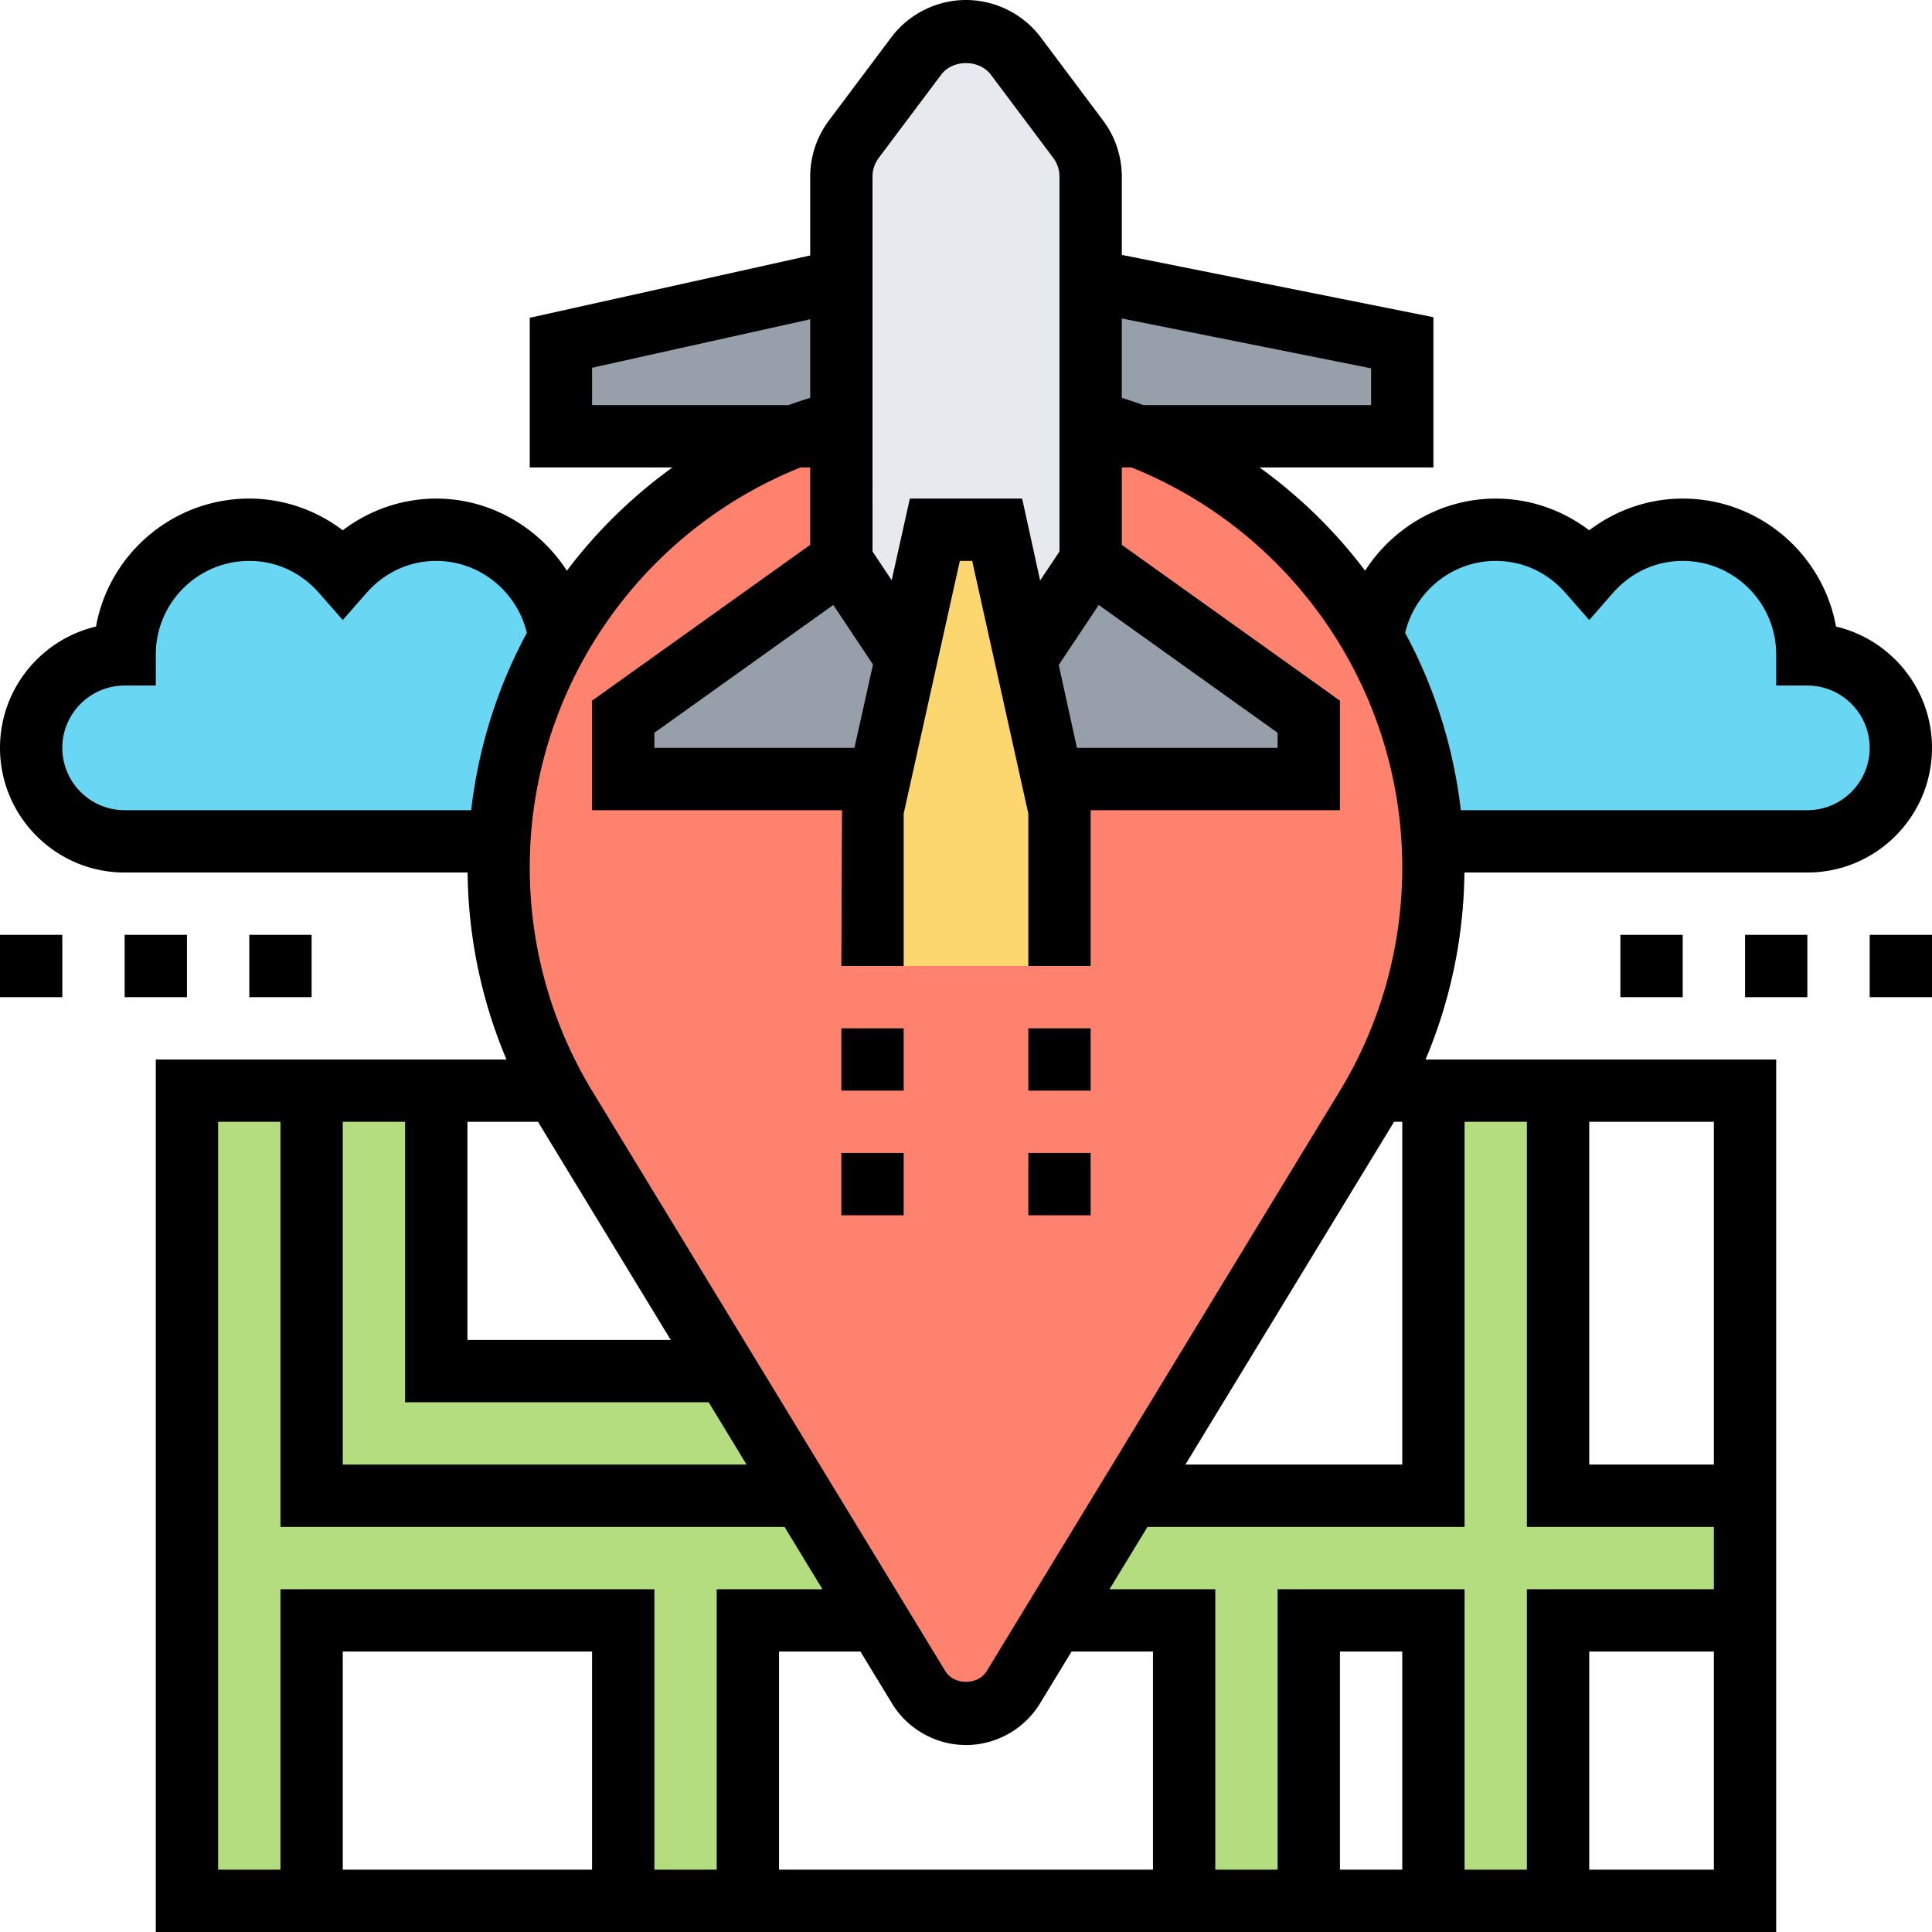 <svg height="496pt" viewBox="0 0 496 496" width="496pt" xmlns="http://www.w3.org/2000/svg"><path d="M448 384v32h-48v72h-32v-72h-32v72h-32v-72h-32l-.96-.64L290.077 384H368V280h32v104zm0 0M224.96 415.36l-.96.64h-32v72h-32v-72H80v72H48V280h32v104h125.922zm0 0" fill="#b4dd7f"/><path d="M205.922 384H80V280h32v72h72l1.762-1.04zm0 0" fill="#b4dd7f"/><path d="M464 168c13.281 0 24 10.719 24 24s-10.719 24-24 24h-96.16c-1.121-18.96-6.64-36.8-15.52-52.32C354.398 148.078 367.762 136 384 136c9.602 0 18.16 4.32 24 11.04 5.84-6.72 14.398-11.04 24-11.04 17.68 0 32 14.32 32 32zm0 0M143.68 163.2l.242.16c-9.043 15.6-14.64 33.519-15.762 52.64H32c-13.281 0-24-10.719-24-24s10.719-24 24-24c0-17.68 14.32-32 32-32 9.602 0 18.16 4.32 24 11.04 5.84-6.72 14.398-11.04 24-11.04 16.078 0 29.36 11.84 31.68 27.2zm0 0" fill="#69d6f4"/><path d="M142.8 280c-9.679-17.52-14.8-37.2-14.8-57.281 0-2.239.078-4.48.16-6.719 1.121-19.121 6.719-37.04 15.762-52.64 2.719-4.72 5.758-9.282 9.117-13.52 13.04-16.8 30.563-30 50.723-37.84 4-1.52 8.078-2.879 12.238-4v36l-56 40v16h64l1.68.398L224 208v40h48v-40l-1.68-7.602L272 200h64v-16l-56-40v-36c4.16 1.121 8.238 2.48 12.238 4 25.442 9.84 46.64 28.238 60.082 51.68 8.88 15.52 14.399 33.36 15.52 52.32.082 2.238.16 4.48.16 6.719 0 20.082-5.121 39.761-14.8 57.281-.72 1.52-1.598 2.96-2.481 4.398L290.079 384l-19.04 31.36h-.078l-10.8 17.84c-2.56 4.241-7.2 6.8-12.161 6.8s-9.602-2.559-12.16-6.8l-10.8-17.84h-.08L205.923 384l-20.16-33.04-40.48-66.562c-.884-1.437-1.762-2.878-2.481-4.398zm0 0" fill="#ff826e"/><g fill="#969faa"><path d="M336 184v16h-64l-1.68.398-7.199-32.238.879-.16 16-24zm0 0M232.879 168.16l-7.2 32.238L224 200h-64v-16l56-40 16 24zm0 0M360 88v24h-67.762c-4-1.52-8.078-2.879-12.238-4V72zm0 0M216 72v36c-4.16 1.121-8.238 2.48-12.238 4H144V88zm0 0"/></g><path d="M272 208v40h-48v-40l1.68-7.602 7.199-32.238L240 136h16l7.121 32.16 7.2 32.238zm0 0" fill="#fcd770"/><path d="M280 108v36l-16 24-.879.16L256 136h-16l-7.121 32.16L232 168l-16-24V45.36c0-3.52 1.121-6.88 3.2-9.598l16-21.364c3.038-4 7.76-6.398 12.8-6.398s9.762 2.398 12.8 6.398l16 21.364c2.079 2.718 3.2 6.078 3.2 9.597zm0 0" fill="#e6e9ed"/><path d="M416 240h16v16h-16zm0 0M448 240h16v16h-16zm0 0M480 240h16v16h-16zm0 0M0 240h16v16H0zm0 0M32 240h16v16H32zm0 0M64 240h16v16H64zm0 0"/><path d="M496 192c0-15.113-10.527-27.816-24.64-31.145C467.983 142.191 451.616 128 432 128c-8.688 0-17.105 2.902-24 8.145-6.895-5.243-15.313-8.145-24-8.145-13.953 0-26.36 7.375-33.543 18.512-7.61-10.114-16.754-19.032-27.098-26.512H368V81.441l-80-16V45.336a24.08 24.08 0 0 0-4.809-14.399L267.2 9.602C262.695 3.594 255.52 0 248 0s-14.695 3.594-19.191 9.602l-16 21.335A24.08 24.08 0 0 0 208 45.337v20.25l-72 16V120h36.64c-10.343 7.48-19.495 16.406-27.105 26.52C138.328 135.39 125.88 128 112 128c-8.688 0-17.105 2.902-24 8.145C81.105 130.902 72.687 128 64 128c-19.617 0-35.984 14.191-39.36 32.855C10.528 164.184 0 176.887 0 192c0 17.648 14.352 32 32 32h88.047a126.62 126.62 0 0 0 9.976 48H40v224h416V272h-90.016a126.768 126.768 0 0 0 9.977-48H464c17.648 0 32-14.352 32-32zM352 94.559V104h-58.45c-1.823-.68-3.687-1.266-5.55-1.863V81.762zm-80.191 76.152l10.27-15.399L328 188.123V192h-51.52zM224 45.336c0-1.711.566-3.414 1.602-4.8l16.007-21.337c2.985-4 9.79-4 12.79 0l16 21.336a8.032 8.032 0 0 1 1.601 4.8v96.25l-4.969 7.446L262.414 128h-28.828l-4.664 20.969-4.922-7.395zM219.36 192H168v-3.879l45.93-32.809 10.191 15.29zM152 104v-9.586l56-12.445v20.168c-1.863.597-3.734 1.183-5.55 1.863zm53.543 16H208v19.879l-56 40V208h64.176L216 248h16v-39.121L246.414 144h3.172L264 208.879V248h16v-40h64v-28.121l-56-40V120h2.457C331.961 136.625 360 177.098 360 222.71c0 20.313-5.574 40.22-16.145 57.563L253.32 429.008c-2.23 3.687-8.41 3.687-10.64 0l-90.535-148.735A110.569 110.569 0 0 1 136 222.711c0-45.613 28.04-86.086 69.543-102.711zM360 288v88h-55.672l53.207-87.406c.121-.196.219-.403.336-.594zm32 192h-16v-72h-48v72h-16v-72h-27.152l9.738-16H376V288h16v104h48v16h-48zm-32 0h-16v-56h16zm-130.992-42.672C233.008 443.91 240.289 448 248 448s14.992-4.09 18.992-10.672L275.105 424H296v56h-96v-56h20.895zM88 288h16v72h77.938l9.734 16H88zm-72-96c0-8.824 7.176-16 16-16h8v-8c0-13.23 10.77-24 24-24 6.91 0 13.297 2.953 17.977 8.305L88 159.184l6.023-6.887C98.703 146.953 105.09 144 112 144c11.113 0 20.727 7.84 23.258 18.48-7.524 13.91-12.403 29.329-14.297 45.52H32c-8.824 0-16-7.176-16-16zm122.473 96.594L172.199 344H120v-56h18.137c.11.191.215.398.336.594zM56 288h16v104h129.414l9.738 16H184v72h-16v-72H72v72H56zm96 192H88v-56h64zm256 0v-56h32v56zm32-104h-32v-88h32zm24-168h-88.96c-1.895-16.191-6.774-31.61-14.298-45.52C363.273 151.816 372.832 144 384 144c6.91 0 13.297 2.953 17.977 8.305l6.023 6.879 6.023-6.887C418.703 146.953 425.09 144 432 144c13.23 0 24 10.77 24 24v8h8c8.824 0 16 7.176 16 16s-7.176 16-16 16zm0 0"/><path d="M264 264h16v16h-16zm0 0M264 296h16v16h-16zm0 0M216 264h16v16h-16zm0 0M216 296h16v16h-16zm0 0"/></svg>